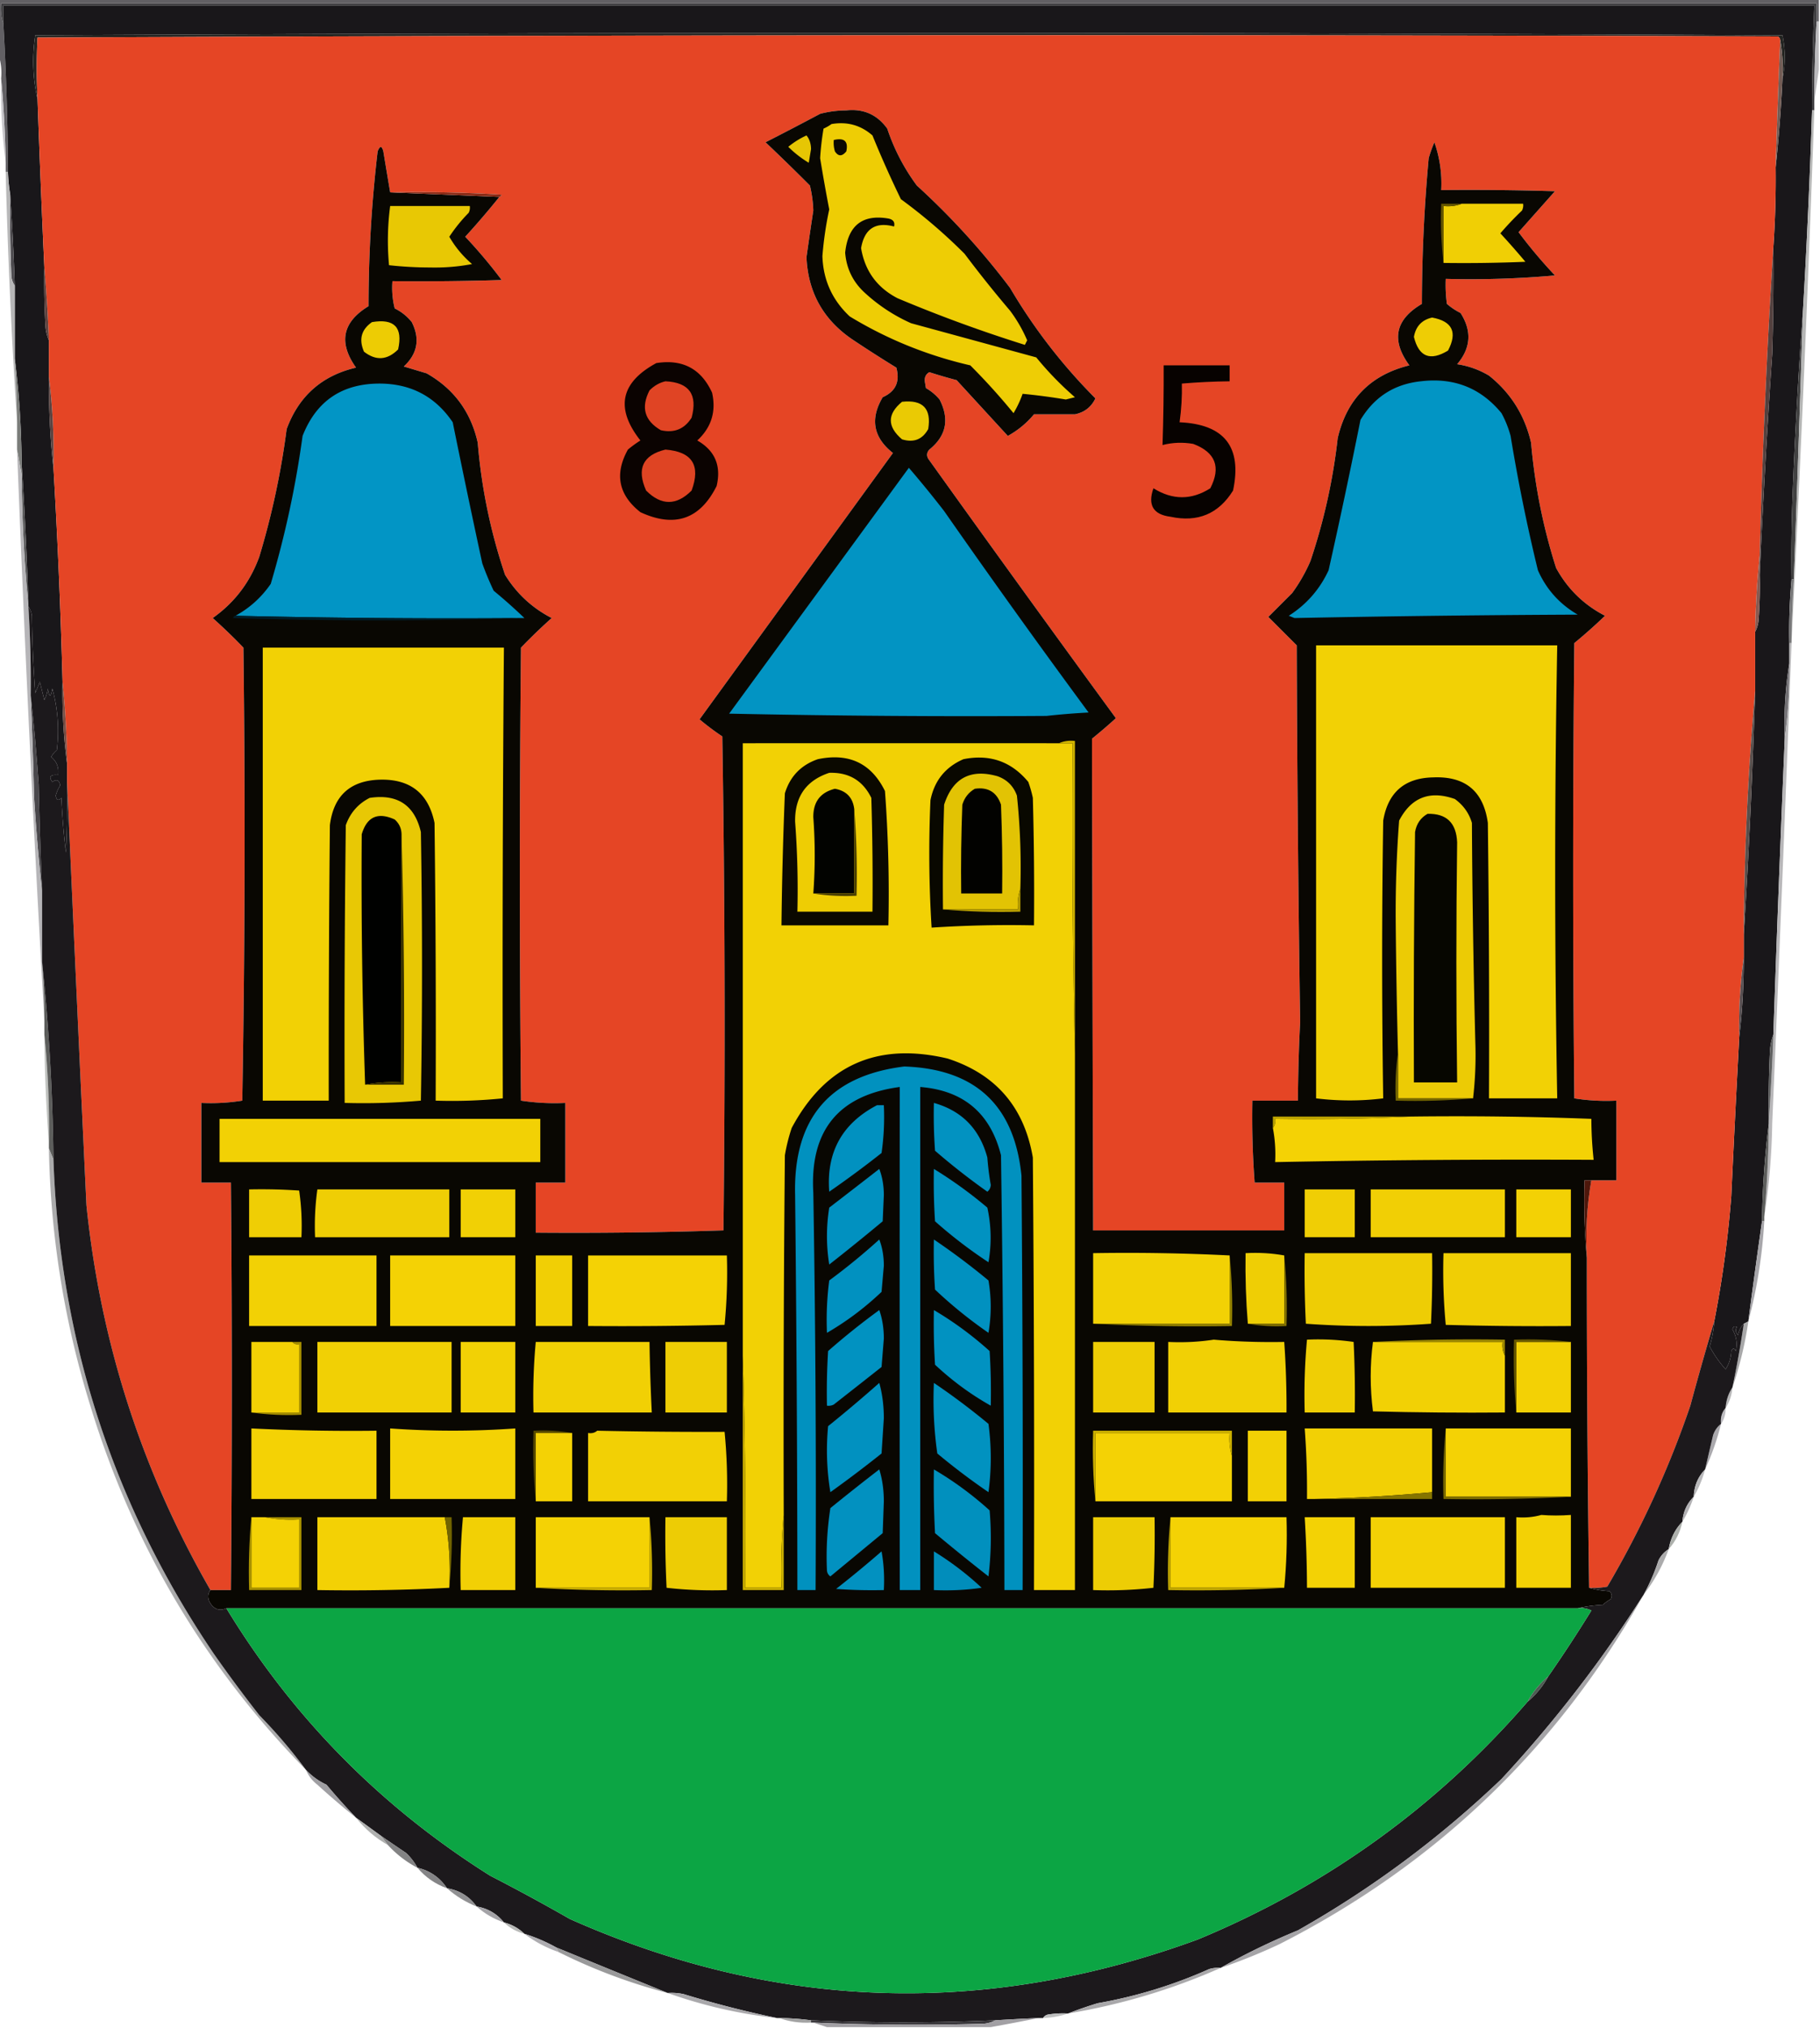 <svg xmlns="http://www.w3.org/2000/svg" width="800" height="891" style="shape-rendering:geometricPrecision;text-rendering:geometricPrecision;image-rendering:optimizeQuality;fill-rule:evenodd;clip-rule:evenodd"><path style="opacity:1" fill="#626064" d="M-.5-.5h800v10h-1v-8H.5c-.31 3.213.023 6.213 1 9a1278.595 1278.595 0 0 1 2 65h-1v-4a501.148 501.148 0 0 0-2-37c.313-3.542-.02-6.875-1-10v-25z"/><path style="opacity:1" fill="#3e3d40" d="M798.5 9.5a641.277 641.277 0 0 0-1 35v4h-1c.023-15.342.356-30.675 1-46H1.5v8C.523 7.713.19 4.713.5 1.5h798v8z"/><path style="opacity:1" fill="#19171a" d="M796.5 48.5a3250 3250 0 0 1-4 88 2379.55 2379.55 0 0 0-4.5 80 721.824 721.824 0 0 0-.5 38 251.234 251.234 0 0 0-1 28v9c-1.744 10.781-2.41 21.781-2 33a15888.343 15888.343 0 0 0-5 130c-.814 2.131-1.314 4.464-1.5 7a481.165 481.165 0 0 0-.5 31v1a391.111 391.111 0 0 0-3 43 3481.707 3481.707 0 0 0-6 44l-2 1c-1.293 1.342-2.126 3.009-2.5 5-1.113-1.26-1.28-2.427-.5-3.5-.983-.591-1.65-.257-2 1 1.747 2.98 2.247 6.147 1.5 9.5-.667-1.333-1.333-1.333-2 0-.096 2.951-.929 5.618-2.5 8a50.886 50.886 0 0 1-7-10 48.869 48.869 0 0 0 2-11 478.054 478.054 0 0 0 7.5-55c1.083-23.34 2.25-46.674 3.5-70 1.36-11.474 2.027-23.141 2-35v-10a3467.285 3467.285 0 0 0 5-107v-26c.802-1.452 1.302-3.118 1.5-5 .5-6.658.666-13.325.5-20a4155.077 4155.077 0 0 1 5.5-97c.5-15.663.667-31.33.5-47a436.01 436.01 0 0 0 1-35 633.52 633.52 0 0 0 3-39c1.311-6.204 1.311-12.538 0-19-256-1.333-512-1.333-768 0-1.456 9.515-1.123 18.848 1 28a6629.467 6629.467 0 0 0 3 74c-.166 8.673 0 17.34.5 26 .19 2.208.69 4.208 1.5 6v16c-.113 13.526.553 26.86 2 40a2898.866 2898.866 0 0 1 4 94c-.235 12.203.432 24.203 2 36v8c.166 10.339 0 20.672-.5 31a290.578 290.578 0 0 1-2-24c-1.343 1.402-2.176 1.069-2.5-1a16.246 16.246 0 0 1 2-4.5c-.507-2.341-1.674-2.841-3.5-1.5-1.713-2.321-.88-3.321 2.5-3 .486-3.255-.514-5.922-3-8a10.76 10.76 0 0 1 2.5-3c1.092-9.174.426-18.174-2-27-.667 4-1.333 4-2 0a14.729 14.729 0 0 1-1.5 5l-2-8-2 5a580.15 580.15 0 0 1-1.5-34c-.21-1.558-.71-2.891-1.5-4a1895.997 1895.997 0 0 0-3-63c-.123-15.697-1.123-31.03-3-46v-32a1343.809 1343.809 0 0 0-2-40 76.935 76.935 0 0 1-1-10c-.116-21.69-.782-43.358-2-65v-8h796a1136.056 1136.056 0 0 0-1 46z"/><path style="opacity:1" fill="#232421" d="M783.5 34.5c.322-5.858-.011-11.525-1-17-.111-.617-.444-1.117-1-1.5a97537.874 97537.874 0 0 0-765 .5 261.406 261.406 0 0 0 0 27c-2.123-9.152-2.456-18.485-1-28 256-1.333 512-1.333 768 0 1.311 6.462 1.311 12.796 0 19z"/><path style="opacity:1" fill="#e54525" d="M782.5 17.5c-.75 18.663-1.416 37.33-2 56a436.01 436.01 0 0 1-1 35 3641.93 3641.93 0 0 0-6 135 412.551 412.551 0 0 0-2 34v26a1277.635 1277.635 0 0 0-5 107v10c-1.599 11.461-2.265 23.128-2 35a9776.192 9776.192 0 0 0-3.5 70 478.054 478.054 0 0 1-7.5 55 1437.043 1437.043 0 0 0-10.5 37 430.987 430.987 0 0 1-36.5 79.5 32.462 32.462 0 0 1-8 .5c-.68-48.33-1.014-96.664-1-145-.611-11.587.056-22.92 2-34h11v-35a88.665 88.665 0 0 1-18.5-1 9995.253 9995.253 0 0 1 0-200 233.513 233.513 0 0 0 13.5-12c-9.307-4.807-16.474-11.807-21.5-21-5.696-17.839-9.363-36.172-11-55-2.767-12.049-8.934-21.882-18.5-29.5a38.097 38.097 0 0 0-14-5c6.04-7.109 6.54-14.609 1.5-22.5a28.834 28.834 0 0 1-6-4 60.931 60.931 0 0 1-.5-11 416.75 416.75 0 0 0 48-1.5 216.061 216.061 0 0 1-16-19l16-18c-16.663-.5-33.33-.667-50-.5.375-7.219-.625-14.219-3-21a56.285 56.285 0 0 0-2.5 7 713.496 713.496 0 0 0-3 64c-11.763 6.928-13.596 15.928-5.5 27-17.029 4.196-27.529 14.862-31.5 32a258.793 258.793 0 0 1-12 54 72.4 72.4 0 0 1-8 14L557.5 271l12.5 12.5c.169 55.237.669 110.404 1.5 165.5-.556 10.429-.889 21.929-1 34.5h-20a386.907 386.907 0 0 0 1 36h13v21h-84c-.205-72.181-.371-144.181-.5-216a242.114 242.114 0 0 0 10.5-9 13795.323 13795.323 0 0 1-82.5-114c-.781-1.444-.614-2.777.5-4 7.442-5.991 8.942-13.324 4.5-22a21.53 21.53 0 0 0-6-5l-.5-3c-.158-1.819.509-3.152 2-4a247.302 247.302 0 0 0 12 3.5l22.5 24.5c4.466-2.472 8.299-5.638 11.5-9.5h18c4.183-.853 7.183-3.187 9-7a243.99 243.99 0 0 1-37.5-48.5 327.422 327.422 0 0 0-41-45 89.32 89.32 0 0 1-13-25c-4.434-6.146-10.434-8.813-18-8a45.977 45.977 0 0 0-11.5 1.5 1483.99 1483.99 0 0 1-24 12.5 979.171 979.171 0 0 1 19.5 19 53.13 53.13 0 0 1 1.5 11 1714.76 1714.76 0 0 0-3 20.5c.668 15.337 7.335 27.337 20 36a593.455 593.455 0 0 0 19.5 12.5c1.688 6.141-.312 10.474-6 13-5.64 9.53-4.14 17.697 4.5 24.5l-85 117a109.279 109.279 0 0 0 10 7.5 7848.559 7848.559 0 0 1 .5 217 1996.619 1996.619 0 0 1-82.5 1v-22h13v-35a98.26 98.26 0 0 1-19.5-1 9895.552 9895.552 0 0 1 0-199 246.459 246.459 0 0 1 13.5-13c-8.591-4.424-15.425-10.758-20.5-19a243.072 243.072 0 0 1-12-58c-3.015-13.551-10.515-23.718-22.5-30.5l-10-3c6.033-5.63 7.199-12.13 3.5-19.5a21.754 21.754 0 0 0-7.5-6 36.875 36.875 0 0 1-1-12c16.003.167 32.003 0 48-.5a219.028 219.028 0 0 0-16-19 365.134 365.134 0 0 0 15-17.5c.543-.06.876-.393 1-1-16.32-1-32.653-1.333-49-1a3617.885 3617.885 0 0 1-3-18c-.669-2.528-1.502-2.528-2.5 0a581.068 581.068 0 0 0-4 68c-11.486 6.974-13.32 15.974-5.5 27-14.992 3.489-25.159 12.489-30.5 27a348.83 348.83 0 0 1-12 56c-4.052 11.205-10.885 20.205-20.5 27a246.387 246.387 0 0 1 13.5 13c.833 66.336.667 132.669-.5 199a86.773 86.773 0 0 1-18 1v35h13c.543 59.458.543 119.125 0 179h-9c-30.09-52.254-48.257-108.587-54.5-169a54830.883 54830.883 0 0 1-8.5-186v-8a405.629 405.629 0 0 0-2-36 2898.866 2898.866 0 0 0-4-94c.302-13.536-.365-26.869-2-40v-16a750.2 750.2 0 0 0-2-32 6629.467 6629.467 0 0 1-3-74 261.406 261.406 0 0 1 0-27 97537.874 97537.874 0 0 1 765-.5c.556.383.889.883 1 1.5z"/><path style="opacity:1" fill="#bbbabd" d="M798.5 9.5h1v21l-2 14a641.277 641.277 0 0 1 1-35z"/><path style="opacity:1" fill="#735c55" d="M782.5 17.5c.989 5.475 1.322 11.142 1 17a633.52 633.52 0 0 1-3 39c.584-18.67 1.25-37.337 2-56z"/><path style="opacity:1" fill="#090702" d="M699.5 518.5h-3c-.328 11.512.005 22.846 1 34-.014 48.336.32 96.67 1 145 2.805.819 5.805 1.319 9 1.5 1.017 1.049 1.184 2.216.5 3.5a20.499 20.499 0 0 0-3.5 2.5c-3.856.177-7.523.677-11 1.5h-594c-3.236 1.339-5.736.339-7.5-3-.78-1.887-.613-3.554.5-5h9c.543-59.875.543-119.542 0-179h-13v-35a86.773 86.773 0 0 0 18-1 6600.563 6600.563 0 0 0 .5-199 246.387 246.387 0 0 0-13.5-13c9.615-6.795 16.448-15.795 20.5-27a348.83 348.83 0 0 0 12-56c5.341-14.511 15.508-23.511 30.5-27-7.82-11.026-5.986-20.026 5.5-27a581.068 581.068 0 0 1 4-68c.998-2.528 1.831-2.528 2.5 0a3617.885 3617.885 0 0 0 3 18l48 2a365.134 365.134 0 0 1-15 17.5 219.028 219.028 0 0 1 16 19c-15.997.5-31.997.667-48 .5a36.875 36.875 0 0 0 1 12 21.754 21.754 0 0 1 7.5 6c3.699 7.37 2.533 13.87-3.5 19.5l10 3c11.985 6.782 19.485 16.949 22.5 30.5a243.072 243.072 0 0 0 12 58c5.075 8.242 11.909 14.576 20.5 19a246.459 246.459 0 0 0-13.5 13 9895.552 9895.552 0 0 0 0 199 98.26 98.26 0 0 0 19.5 1v35h-13v22c27.733.232 55.233-.101 82.5-1 .833-72.336.667-144.669-.5-217a109.279 109.279 0 0 1-10-7.5l85-117c-8.64-6.803-10.14-14.97-4.5-24.5 5.688-2.526 7.688-6.859 6-13a593.455 593.455 0 0 1-19.5-12.5c-12.665-8.663-19.332-20.663-20-36 .96-6.848 1.96-13.682 3-20.5a53.13 53.13 0 0 0-1.5-11 979.171 979.171 0 0 0-19.5-19 1483.99 1483.99 0 0 0 24-12.5 45.977 45.977 0 0 1 11.5-1.5c7.566-.813 13.566 1.854 18 8a89.32 89.32 0 0 0 13 25 327.422 327.422 0 0 1 41 45 243.99 243.99 0 0 0 37.5 48.5c-1.817 3.813-4.817 6.147-9 7h-18c-3.201 3.862-7.034 7.028-11.5 9.5L420.5 167a247.302 247.302 0 0 1-12-3.5c-1.491.848-2.158 2.181-2 4l.5 3a21.53 21.53 0 0 1 6 5c4.442 8.676 2.942 16.009-4.5 22-1.114 1.223-1.281 2.556-.5 4 27.306 38.14 54.806 76.14 82.5 114a242.114 242.114 0 0 1-10.5 9c.129 71.819.295 143.819.5 216h84v-21h-13a386.907 386.907 0 0 1-1-36h20c.111-12.571.444-24.071 1-34.5a13766.91 13766.91 0 0 1-1.5-165.5L557.5 271l10.5-10.5a72.4 72.4 0 0 0 8-14 258.793 258.793 0 0 0 12-54c3.971-17.138 14.471-27.804 31.5-32-8.096-11.072-6.263-20.072 5.5-27a713.496 713.496 0 0 1 3-64 56.285 56.285 0 0 1 2.5-7c2.375 6.781 3.375 13.781 3 21 16.67-.167 33.337 0 50 .5l-16 18a216.061 216.061 0 0 0 16 19 416.75 416.75 0 0 1-48 1.5 60.931 60.931 0 0 0 .5 11 28.834 28.834 0 0 0 6 4c5.04 7.891 4.54 15.391-1.5 22.5 5 .749 9.667 2.416 14 5 9.566 7.618 15.733 17.451 18.5 29.5 1.637 18.828 5.304 37.161 11 55 5.026 9.193 12.193 16.193 21.5 21a233.513 233.513 0 0 1-13.5 12 9995.253 9995.253 0 0 0 0 200 88.665 88.665 0 0 0 18.5 1v35h-11z"/><path style="opacity:1" fill="#c7c6ca" d="M.5 34.5a501.148 501.148 0 0 1 2 37C.913 59.37.246 47.036.5 34.5z"/><path style="opacity:1" fill="#eecd05" d="M365.5 54.5c6.87-1.176 12.87.49 18 5a467.168 467.168 0 0 0 12.5 28 238.47 238.47 0 0 1 28 24 528.942 528.942 0 0 0 20 25 63.218 63.218 0 0 1 7.5 13l-1 2a624.385 624.385 0 0 1-56-20.5c-9.001-4.671-14.335-12.004-16-22 1.472-8.492 6.305-11.658 14.5-9.5.448-1.909-.385-3.076-2.5-3.5-11.417-1.951-17.751 3.049-19 15 .564 6.96 3.397 12.794 8.5 17.5a74.878 74.878 0 0 0 20.5 13.5c18.324 4.996 36.657 9.996 55 15a140.762 140.762 0 0 0 17 17.5l-4 1a274.284 274.284 0 0 0-19-2.5 45.979 45.979 0 0 1-4 8.5 281.818 281.818 0 0 0-19-21c-18.915-4.354-36.582-11.521-53-21.5-7.669-7.172-11.669-16.005-12-26.5a156.41 156.41 0 0 1 3-20.5 801.986 801.986 0 0 1-4-22.5c.266-4.36.766-8.693 1.5-13a19.62 19.62 0 0 0 3.5-2z"/><path style="opacity:1" fill="#e6c604" d="M354.5 59.5c1.294 1.548 1.961 3.548 2 6l-1 6a46.512 46.512 0 0 1-9-7 35.543 35.543 0 0 1 8-5z"/><path style="opacity:1" fill="#0b0901" d="M366.5 61.5c4.623-1.092 6.456.575 5.5 5-1.851 2.281-3.518 2.281-5 0a12.93 12.93 0 0 1-.5-5z"/><path style="opacity:1" fill="#8a2b16" d="M171.5 84.5c16.347-.333 32.68 0 49 1-.124.607-.457.94-1 1l-48-2z"/><path style="opacity:1" fill="#f0cf05" d="M642.5 89.5h27a4.934 4.934 0 0 1-.5 3 135.17 135.17 0 0 0-9.5 10 353.51 353.51 0 0 1 11 12.5c-11.995.5-23.995.667-36 .5v-25c2.885.306 5.552-.027 8-1z"/><path style="opacity:1" fill="#675800" d="M642.5 89.5c-2.448.973-5.115 1.306-8 1v25c-.993-8.484-1.326-17.15-1-26h9z"/><path style="opacity:1" fill="#e8c804" d="M171.5 90.5h35a4.934 4.934 0 0 1-.5 3 68.526 68.526 0 0 0-8.5 10.5c2.614 4.536 5.947 8.536 10 12-6.002 1.149-12.168 1.649-18.5 1.5a165.6 165.6 0 0 1-18-1 116.518 116.518 0 0 1 .5-26z"/><path style="opacity:1" fill="#4d4b4f" d="M4.5 85.5c.858 13.17 1.524 26.503 2 40-.79-1.109-1.29-2.442-1.5-4a648.432 648.432 0 0 1-.5-36z"/><path style="opacity:1" fill="#b6b6b7" d="M2.5 75.5h1c.116 3.36.45 6.693 1 10-.167 12.005 0 24.005.5 36 .21 1.558.71 2.891 1.5 4v32c.568 9.323.901 18.656 1 28a2718.956 2718.956 0 0 1-5-110z"/><path style="opacity:1" fill="#eecd05" d="M629.5 139.5c8.895 1.624 11.228 6.457 7 14.5-7.849 4.776-12.849 2.776-15-6 .823-4.654 3.49-7.488 8-8.5z"/><path style="opacity:1" fill="#5e423e" d="M19.5 117.5a750.2 750.2 0 0 1 2 32c-.81-1.792-1.31-3.792-1.5-6-.5-8.66-.666-17.327-.5-26z"/><path style="opacity:1" fill="#edcc04" d="M163.5 141.5c9.83-1.671 13.663 2.329 11.5 12-4.757 4.741-9.757 5.074-15 1-2.365-5.39-1.199-9.724 3.5-13z"/><path style="opacity:1" fill="#54413f" d="M779.5 108.5c.167 15.67 0 31.337-.5 47a4155.077 4155.077 0 0 0-5.5 97v-9a3641.93 3641.93 0 0 1 6-135z"/><path style="opacity:1" fill="#424242" d="M792.5 136.5c-1.226 39.352-2.56 78.685-4 118h-1c-.167-12.671 0-25.338.5-38a2379.55 2379.55 0 0 1 4.5-80z"/><path style="opacity:1" fill="#0b0301" d="M288.5 159.5c11.54-1.815 19.707 2.518 24.5 13 1.865 8.264-.301 15.264-6.5 21 7.766 4.442 10.6 11.108 8.5 20-7.299 14.626-18.466 18.459-33.5 11.5-9.631-7.585-11.464-16.751-5.5-27.5a51.064 51.064 0 0 1 5.5-4c-11.123-14.11-8.789-25.444 7-34z"/><path style="opacity:1" fill="#070200" d="M511.5 160.5h29v7c-7.015.078-14.015.411-21 1 .125 5.703-.208 11.37-1 17 19.72.872 27.553 10.872 23.5 30-6.366 10.24-15.533 14.074-27.5 11.5-7.584-.95-10.084-5.117-7.5-12.5 8.427 5.237 16.76 5.237 25 0 4.788-9.303 2.288-15.803-7.5-19.5-4.587-.799-9.087-.632-13.5.5.387-11.63.554-23.297.5-35z"/><path style="opacity:1" fill="#e04424" d="M292.5 167.5c10.416.478 14.249 5.811 11.5 16-3.157 4.992-7.657 6.825-13.5 5.5-7.199-4.17-8.865-10.004-5-17.5 2.025-2.064 4.358-3.398 7-4z"/><path style="opacity:1" fill="#0295c4" d="M624.5 167.5c14.559-1.756 26.393 2.91 35.5 14a45.892 45.892 0 0 1 4 10 787.248 787.248 0 0 0 12 59c3.699 8.368 9.532 14.868 17.5 19.5-41.518.18-83.018.68-124.5 1.5l-2.5-1c7.793-4.959 13.627-11.626 17.5-20a2906.583 2906.583 0 0 0 14-66c6.039-10.098 14.872-15.765 26.5-17z"/><path style="opacity:1" fill="#0295c5" d="M230.5 271.5a4031.82 4031.82 0 0 1-127-1c6.243-3.407 11.41-8.073 15.5-14a433.492 433.492 0 0 0 14-65c6.032-15.359 17.365-23.026 34-23 13.718.078 24.385 5.745 32 17a5127.345 5127.345 0 0 0 13 62 133.182 133.182 0 0 0 5 12 236.714 236.714 0 0 1 13.5 12z"/><path style="opacity:1" fill="#eaca04" d="M396.5 176.5c9.158-1.009 12.992 2.991 11.5 12-2.541 4.569-6.375 6.069-11.5 4.5-6.573-5.586-6.573-11.086 0-16.5z"/><path style="opacity:1" fill="#5b423f" d="M21.5 165.5c1.635 13.131 2.302 26.464 2 40-1.447-13.14-2.113-26.474-2-40z"/><path style="opacity:1" fill="#b6b7b6" d="M796.5 48.5h1a14978.712 14978.712 0 0 1-10 233c.126-9.009.459-18.009 1-27 1.44-39.315 2.774-78.648 4-118a3250 3250 0 0 0 4-88z"/><path style="opacity:1" fill="#df4423" d="M292.5 197.5c11.768.934 15.601 6.934 11.5 18-6.667 6.667-13.333 6.667-20 0-4.256-9.606-1.422-15.606 8.5-18z"/><path style="opacity:1" fill="#7a7c79" d="M6.5 157.5c1.877 14.97 2.877 30.303 3 46v5l-2-11v-12a557.133 557.133 0 0 0-1-28z"/><path style="opacity:1" fill="#0294c3" d="M399.5 205.5a475.206 475.206 0 0 1 15.5 19 4141.453 4141.453 0 0 0 63.5 88.5c-6.183.323-12.35.823-18.5 1.5-46.414.304-92.914-.029-139.5-1 26.346-36.009 52.679-72.009 79-108z"/><path style="opacity:1" fill="#59595a" d="M9.5 203.5a1895.997 1895.997 0 0 1 3 63 674.586 674.586 0 0 1-3-58v-5z"/><path style="opacity:1" fill="#787879" d="M787.5 254.5h1a585.884 585.884 0 0 0-1 27v1h-1a251.234 251.234 0 0 1 1-28z"/><path style="opacity:1" fill="#885a51" d="M773.5 243.5v9c.166 6.675 0 13.342-.5 20-.198 1.882-.698 3.548-1.5 5a412.551 412.551 0 0 1 2-34z"/><path style="opacity:1" fill="#001e2a" d="M103.5 270.5a4031.82 4031.82 0 0 0 127 1 2052.082 2052.082 0 0 1-128 0c.124-.607.457-.94 1-1z"/><path style="opacity:1" fill="#f2d105" d="M578.5 283.5h106a5459.638 5459.638 0 0 0 0 199h-30c.167-40.335 0-80.668-.5-121-1.923-13.921-9.923-20.587-24-20-12.554.217-19.887 6.55-22 19-.62 40.687-.62 81.354 0 122-9.779 1.213-19.613 1.213-29.5 0v-199zM115.5 284.5h106c-.53 66.264-.697 132.264-.5 198a221.957 221.957 0 0 1-29.5 1c.167-40.668 0-81.335-.5-122-2.659-12.986-10.659-19.319-24-19-13.043.376-20.377 7.043-22 20-.379 40.014-.545 80.347-.5 121h-29v-199z"/><path style="opacity:1" fill="#737175" d="M786.5 291.5c.166 11.202-.501 22.202-2 33-.41-11.219.256-22.219 2-33z"/><path style="opacity:1" fill="#f2d105" d="M465.5 326.5h6c-.332 45.503.001 90.836 1 136v236h-18c.167-63.334 0-126.668-.5-190-3.801-22.157-16.301-36.657-37.5-43.5-30.891-7.295-53.725 2.872-68.5 30.5a79.054 79.054 0 0 0-3 12c-.5 52.666-.667 105.332-.5 158-.994 10.487-1.328 21.154-1 32h-16c.332-34.171-.002-68.171-1-102v-269c46.414-.031 92.748-.031 139 0z"/><path style="opacity:1" fill="#d0b300" d="M465.5 326.5c2.107-.968 4.441-1.302 7-1v137a4624.057 4624.057 0 0 1-1-136h-6z"/><path style="opacity:1" fill="#764d43" d="M27.5 299.5a405.629 405.629 0 0 1 2 36c-1.568-11.797-2.235-23.797-2-36z"/><path style="opacity:1" fill="#0b0900" d="M359.5 333.5c13.667-2.857 23.5 1.809 29.5 14a618.687 618.687 0 0 1 1.5 59h-47c.211-19.339.711-38.673 1.5-58 2.289-7.456 7.123-12.456 14.5-15z"/><path style="opacity:1" fill="#090800" d="M423.5 333.5c11.574-2.31 21.074 1.023 28.5 10a54.628 54.628 0 0 1 2 7c.5 18.664.667 37.33.5 56a518.61 518.61 0 0 0-45 1 523.323 523.323 0 0 1-.5-56c1.709-8.54 6.543-14.54 14.5-18z"/><path style="opacity:1" fill="#eecd04" d="M364.5 339.5c8.589-.293 14.755 3.374 18.5 11 .5 16.663.667 33.33.5 50h-33a395.817 395.817 0 0 0-1-39.5c-.18-10.959 4.82-18.125 15-21.5z"/><path style="opacity:1" fill="#e2c304" d="M448.5 390.5c-.977 2.787-1.31 5.787-1 9h-33c-.167-15.337 0-30.67.5-46 3.782-11.709 11.615-15.876 23.5-12.5 4.167 1.5 7 4.333 8.5 8.5a302.475 302.475 0 0 1 1.5 41z"/><path style="opacity:1" fill="#584e4b" d="M771.5 303.5a3467.285 3467.285 0 0 1-5 107 1277.635 1277.635 0 0 1 5-107z"/><path style="opacity:1" fill="#020200" d="M428.5 346.5c5.808-.848 9.642 1.485 11.5 7 .5 12.996.667 25.996.5 39h-18c-.167-13.004 0-26.004.5-39 .938-3.098 2.772-5.431 5.5-7z"/><path style="opacity:1" fill="#020300" d="M375.5 355.5v37h-18a227.301 227.301 0 0 0 0-33.5c-.061-6.742 3.106-10.909 9.5-12.5 5.075.907 7.908 3.907 8.5 9z"/><path style="opacity:1" fill="#eccb05" d="M647.5 482.5h-33v-20a3269.968 3269.968 0 0 1-1-57.5 536.696 536.696 0 0 1 1.5-44.5c5.323-10.223 13.49-13.389 24.5-9.5 3.734 2.716 6.234 6.216 7.5 10.5.171 32.238.671 64.405 1.5 96.5a162.94 162.94 0 0 1-1 24.5z"/><path style="opacity:1" fill="#e8c805" d="M162.5 350.5c12.228-1.818 19.728 3.182 22.5 15a3479.51 3479.51 0 0 1 0 118 285.561 285.561 0 0 1-33.5 1c-.167-40.668 0-81.335.5-122 1.936-5.432 5.436-9.432 10.5-12z"/><path style="opacity:1" fill="#4a3f02" d="M375.5 355.5a361.608 361.608 0 0 1 1 38c-6.522.323-12.855-.01-19-1h18v-37z"/><path style="opacity:1" fill="#b8b7b9" d="M786.5 282.5h1a46575.954 46575.954 0 0 1-8.5 211c-.224 13.904-1.391 27.57-3.5 41a527.778 527.778 0 0 0 2-41v-1a1136.452 1136.452 0 0 0 2-38c1.489-43.338 3.156-86.671 5-130 1.499-10.798 2.166-21.798 2-33v-9z"/><path style="opacity:1" fill="#060600" d="M627.5 357.5c8.3-.204 12.633 3.962 13 12.5-.463 35.26-.463 70.426 0 105.5h-19c-.167-36.668 0-73.335.5-110 .625-3.609 2.458-6.276 5.5-8z"/><path style="opacity:1" fill="#000100" d="M176.5 366.5v109c-5.526-.321-10.86.012-16 1a2649.272 2649.272 0 0 1-1.5-110c2.27-7.717 7.103-9.883 14.5-6.5 1.951 1.734 2.951 3.901 3 6.5z"/><path style="opacity:1" fill="#4a484c" d="M13.5 305.5a1026.588 1026.588 0 0 1 3.5 39c.347 15.676.847 31.343 1.5 47a876.956 876.956 0 0 1-3.5-41 2873.098 2873.098 0 0 0-1.5-45z"/><path style="opacity:1" fill="#352f00" d="M176.5 366.5a3026.14 3026.14 0 0 1 1 110h-17c5.14-.988 10.474-1.321 16-1v-109z"/><path style="opacity:1" fill="#b6b5b8" d="m7.5 197.5 2 11a674.586 674.586 0 0 0 3 58 544.107 544.107 0 0 1 1 39 2873.098 2873.098 0 0 1 1.5 45 876.956 876.956 0 0 0 3.5 41v31a360.44 360.44 0 0 1 1 26c-4.78-83.472-8.78-167.138-12-251z"/><path style="opacity:1" fill="#baa000" d="M448.5 390.5v10c-11.512.328-22.846-.005-34-1h33c-.31-3.213.023-6.213 1-9z"/><path style="opacity:1" fill="#594f51" d="M766.5 420.5c.027 11.859-.64 23.526-2 35-.265-11.872.401-23.539 2-35z"/><path style="opacity:1" fill="#0191bf" d="M397.5 468.5c31.237 1.074 48.403 17.074 51.5 48 .5 60.666.667 121.332.5 182h-8c-.094-63.669-.594-127.336-1.5-191-4.647-18.479-16.481-28.479-35.5-30v221h-9c-.071-74.092-.071-147.758 0-221-26.92 3.609-39.587 19.109-38 46.5a7973.45 7973.45 0 0 1 1 174.5h-8c-.051-58.536-.384-116.369-1-173.5-.854-33.618 15.146-52.451 48-56.5z"/><path style="opacity:1" fill="#c0c2bf" d="M19.5 454.5c1.595 15.805 2.262 31.805 2 48a681.371 681.371 0 0 1-2-48z"/><path style="opacity:1" fill="#5f6060" d="M779.5 454.5a1136.452 1136.452 0 0 1-2 38c-.166-10.339 0-20.672.5-31 .186-2.536.686-4.869 1.5-7z"/><path style="opacity:1" fill="#736500" d="M614.5 462.5v20h33c-11.154.995-22.488 1.328-34 1-.325-7.187.009-14.187 1-21z"/><path style="opacity:1" fill="#0292c1" d="M410.5 484.5c12.274 3.443 20.108 11.443 23.5 24 .303 4.029.803 8.029 1.5 12-.056 1.237-.556 2.237-1.5 3a297.973 297.973 0 0 1-23-18c-.5-6.992-.666-13.992-.5-21z"/><path style="opacity:1" fill="#0191c0" d="M385.5 485.5h3c.33 7.032-.003 14.032-1 21a451.517 451.517 0 0 1-23 17c-1.34-17.322 5.66-29.989 21-38z"/><path style="opacity:1" fill="#5d5e5c" d="M18.5 422.5a927.958 927.958 0 0 1 5 87l-2-5v-2c.262-16.195-.405-32.195-2-48v-6a360.44 360.44 0 0 0-1-26z"/><path style="opacity:1" fill="#bda400" d="M620.5 490.5a900.97 900.97 0 0 1-60 1c.268 1.599-.066 2.932-1 4v-5h61z"/><path style="opacity:1" fill="#f4d205" d="M620.5 490.5c26.342-.333 52.675 0 79 1 .008 5.834.342 11.834 1 18-46.674-.247-93.341.086-140 1a61.281 61.281 0 0 0-1-15c.934-1.068 1.268-2.401 1-4a900.97 900.97 0 0 0 60-1z"/><path style="opacity:1" fill="#f2d105" d="M96.5 491.5h141v19h-141v-19z"/><path style="opacity:1" fill="#0191c0" d="M386.5 513.5c1.323 3.438 1.99 7.271 2 11.5l-.5 11.5a1009.103 1009.103 0 0 1-23.5 19 78.644 78.644 0 0 1 0-25 4943.96 4943.96 0 0 0 22-17z"/><path style="opacity:1" fill="#0192c1" d="M410.5 513.5a190.767 190.767 0 0 1 23.5 17c1.735 7.942 1.901 15.942.5 24a204.2 204.2 0 0 1-23.5-18c-.5-7.659-.666-15.326-.5-23z"/><path style="opacity:1" fill="#4e170b" d="M699.5 518.5c-1.944 11.08-2.611 22.413-2 34-.995-11.154-1.328-22.488-1-34h3z"/><path style="opacity:1" fill="#f0ce05" d="M573.5 522.5h22v21h-22v-21z"/><path style="opacity:1" fill="#f1cf05" d="M602.5 522.5h59v21h-59v-21z"/><path style="opacity:1" fill="#f3d105" d="M666.5 522.5h24v21h-24v-21z"/><path style="opacity:1" fill="#efce05" d="M109.5 522.5c7.341-.166 14.674 0 22 .5a108.41 108.41 0 0 1 1 20.5h-23v-21zM139.5 522.5h58v21h-59a116.8 116.8 0 0 1 1-21z"/><path style="opacity:1" fill="#f1d005" d="M202.5 522.5h24v21h-24v-21z"/><path style="opacity:1" fill="#5d5e5c" d="M777.5 493.5a527.778 527.778 0 0 1-2 41v2h-1a391.111 391.111 0 0 1 3-43z"/><path style="opacity:1" fill="#0191c0" d="M386.5 544.5c1.323 3.438 1.99 7.271 2 11.5l-1 11.5c-7.366 6.998-15.366 12.998-24 18a133.155 133.155 0 0 1 1-23 284.804 284.804 0 0 0 22-18zM410.5 544.5a303.826 303.826 0 0 1 24 18c1.301 7.639 1.301 15.305 0 23a197.934 197.934 0 0 1-23.5-19 242.43 242.43 0 0 1-.5-22z"/><path style="opacity:1" fill="#f0ce05" d="M634.5 550.5h56v32c-18.336.167-36.67 0-55-.5a252.681 252.681 0 0 1-1-31.5z"/><path style="opacity:1" fill="#ababac" d="m21.5 504.5 2 5c2.74 79.365 26.24 151.698 70.5 217a623.144 623.144 0 0 0 20 27 229.917 229.917 0 0 1 20.5 24c-44.256-45.14-75.756-98.14-94.5-159-11.598-37.073-17.764-75.073-18.5-114z"/><path style="opacity:1" fill="#f2d105" d="M109.5 551.5h56v31h-56v-31z"/><path style="opacity:1" fill="#f4d205" d="M171.5 551.5h55v31h-55v-31z"/><path style="opacity:1" fill="#f1cf05" d="M235.5 551.5h16v31h-16v-31z"/><path style="opacity:1" fill="#f4d205" d="M258.5 551.5h61a237.256 237.256 0 0 1-1 30.5c-19.997.5-39.997.667-60 .5v-31z"/><path style="opacity:1" fill="#f2d105" d="M540.5 551.5v30h-60v-31a900.97 900.97 0 0 1 60 1z"/><path style="opacity:1" fill="#efce05" d="M564.5 551.5v30h-16c-.829-10.092-1.162-20.425-1-31 5.858-.322 11.525.011 17 1z"/><path style="opacity:1" fill="#eecd05" d="M573.5 550.5h56c.166 10.339 0 20.672-.5 31-9.092.66-18.258.994-27.5 1a383.138 383.138 0 0 1-27.5-1 481.165 481.165 0 0 1-.5-31z"/><path style="opacity:1" fill="#0192c1" d="M386.5 575.5c1.325 3.776 1.991 7.943 2 12.5l-1 12.5a7696.369 7696.369 0 0 1-21 16.5 4.934 4.934 0 0 1-3 .5c-.166-8.007 0-16.007.5-24a314.694 314.694 0 0 1 22.5-18zM410.5 575.5c8.683 5.112 16.849 11.112 24.5 18 .5 7.993.666 15.993.5 24-8.803-4.946-16.97-10.946-24.5-18-.5-7.993-.666-15.993-.5-24z"/><path style="opacity:1" fill="#a7a6aa" d="M774.5 536.5h1c-.861 15.041-3.194 29.707-7 44a3481.707 3481.707 0 0 1 6-44z"/><path style="opacity:1" fill="#988500" d="M540.5 551.5c.994 10.153 1.328 20.486 1 31a931.31 931.31 0 0 1-61-1h60v-30z"/><path style="opacity:1" fill="#837100" d="M564.5 551.5c.994 10.153 1.328 20.486 1 31-5.858.322-11.525-.011-17-1h16v-30z"/><path style="opacity:1" fill="#a8a8a9" d="M768.5 580.5c-1.461 9.998-3.795 19.664-7 29a466.09 466.09 0 0 0 5-28l2-1z"/><path style="opacity:1" fill="#b7b7b8" d="M761.5 609.5c-.247 3.354-1.247 6.354-3 9 .247-3.354 1.247-6.354 3-9z"/><path style="opacity:1" fill="#bdbcc0" d="M758.5 618.5c.09 2.652-.576 4.985-2 7-.329-2.728.337-5.062 2-7z"/><path style="opacity:1" fill="#aaa9ad" d="M756.5 625.5c-1.735 6.976-4.068 13.643-7 20 1.161-4.994 2.328-9.994 3.5-15 .697-2.084 1.864-3.751 3.5-5z"/><path style="opacity:1" fill="#1c191c" d="M12.5 266.5c.79 1.109 1.29 2.442 1.5 4a580.15 580.15 0 0 0 1.5 34l2-5 2 8a14.729 14.729 0 0 0 1.5-5c.667 4 1.333 4 2 0 2.426 8.826 3.092 17.826 2 27a10.76 10.76 0 0 0-2.5 3c2.486 2.078 3.486 4.745 3 8-3.38-.321-4.213.679-2.5 3 1.826-1.341 2.993-.841 3.5 1.5a16.246 16.246 0 0 0-2 4.5c.324 2.069 1.157 2.402 2.5 1a290.578 290.578 0 0 0 2 24c.5-10.328.666-20.661.5-31a54830.883 54830.883 0 0 0 8.5 186c6.243 60.413 24.41 116.746 54.5 169-1.113 1.446-1.28 3.113-.5 5 1.764 3.339 4.264 4.339 7.5 3 29.343 48.178 68.01 87.345 116 117.5a891.849 891.849 0 0 1 35 19c90.532 40.25 182.532 43.25 276 9 56.626-23.479 104.959-58.312 145-104.5a37.418 37.418 0 0 0 9-11 634.756 634.756 0 0 0 19-29 9.86 9.86 0 0 0-6-1c3.477-.823 7.144-1.323 11-1.5a20.499 20.499 0 0 1 3.5-2.5c.684-1.284.517-2.451-.5-3.5-3.195-.181-6.195-.681-9-1.5a32.462 32.462 0 0 0 8-.5 430.987 430.987 0 0 0 36.5-79.5 1437.043 1437.043 0 0 1 10.5-37 48.869 48.869 0 0 1-2 11 50.886 50.886 0 0 0 7 10c1.571-2.382 2.404-5.049 2.5-8 .667-1.333 1.333-1.333 2 0 .747-3.353.247-6.52-1.5-9.5.35-1.257 1.017-1.591 2-1-.78 1.073-.613 2.24.5 3.5.374-1.991 1.207-3.658 2.5-5a466.09 466.09 0 0 1-5 28c-1.753 2.646-2.753 5.646-3 9-1.663 1.938-2.329 4.272-2 7-1.636 1.249-2.803 2.916-3.5 5a9903.366 9903.366 0 0 0-3.5 15c-3.166 3.275-4.832 7.275-5 12-2.988 2.981-4.654 6.648-5 11-3.176 3.236-5.176 7.236-6 12-1.951 1.216-3.451 2.882-4.5 5a87.43 87.43 0 0 1-6.5 15c-18.291 28.812-39.124 55.812-62.5 81-27.22 25.991-57.053 48.158-89.5 66.5-11.837 4.866-23.17 10.366-34 16.5a12.93 12.93 0 0 0-5 .5 208.37 208.37 0 0 1-49 15 174.325 174.325 0 0 0-13 4.5 40.914 40.914 0 0 0-9 .5c-.916.278-1.582.778-2 1.5h-2c-6.338.267-12.671.6-19 1a913.22 913.22 0 0 1-81 0c-4.641-.627-9.307-.96-14-1h-1a458.722 458.722 0 0 1-41-10.5 24.935 24.935 0 0 0-7-.5 14697.684 14697.684 0 0 1-49-20 73.65 73.65 0 0 0-14-6c-2.508-2.424-5.508-4.09-9-5-3.097-3.836-7.097-6.169-12-7-3.212-4.441-7.545-7.108-13-8-3.205-4.758-7.538-7.758-13-9a25.53 25.53 0 0 0-5-6.5c-3.724-2.52-7.391-5.02-11-7.5a3451.643 3451.643 0 0 0-11-8 279.607 279.607 0 0 1-13-14.5 28.87 28.87 0 0 1-9-6.5 229.917 229.917 0 0 0-20.5-24 623.144 623.144 0 0 1-20-27c-44.26-65.302-67.76-137.635-70.5-217a927.958 927.958 0 0 0-5-87v-31a2406.857 2406.857 0 0 1-1.5-47 1026.588 1026.588 0 0 0-3.5-39c.133-13.016-.2-26.016-1-39z"/><path style="opacity:1" fill="#574a00" d="M251.5 629.5h-16v30c-.994-10.153-1.328-20.486-1-31 5.858-.322 11.525.011 17 1z"/><path style="opacity:1" fill="#f2d005" d="M548.5 628.5h17v31h-17v-31z"/><path style="opacity:1" fill="#f4d205" d="M541.5 639.5v20h-60v-30h59c-.313 3.542.021 6.875 1 10z"/><path style="opacity:1" fill="#f2d005" d="M262.5 628.5c18.289.399 36.956.565 56 .5a237.256 237.256 0 0 1 1 30.5h-61v-30c1.599.268 2.932-.066 4-1z"/><path style="opacity:1" fill="#f4d205" d="M251.5 629.5v30h-16v-30h16z"/><path style="opacity:1" fill="#ccb000" d="M541.5 639.5c-.979-3.125-1.313-6.458-1-10h-59v30c-.994-10.153-1.328-20.486-1-31h61v11z"/><path style="opacity:1" fill="#f4d205" d="M171.5 627.5a386.233 386.233 0 0 0 55 0v31h-55v-31zM110.5 627.5a891.809 891.809 0 0 0 55 1v30h-55v-31zM635.5 627.5h55v30h-55v-30z"/><path style="opacity:1" fill="#f2d005" d="M629.5 655.5a705.056 705.056 0 0 1-52 3h-3a369.28 369.28 0 0 0-1-31h56v28z"/><path style="opacity:1" fill="#0192c0" d="M410.5 607.5a303.826 303.826 0 0 1 24 18c1.333 10 1.333 20 0 30a292.766 292.766 0 0 1-22.5-17 168.474 168.474 0 0 1-1.5-31z"/><path style="opacity:1" fill="#0191c0" d="M386.5 607.5c1.328 4.788 1.995 9.954 2 15.5l-1 15.5a555.138 555.138 0 0 1-22.5 17 112.26 112.26 0 0 1-1-29 637.513 637.513 0 0 0 22.5-19z"/><path style="opacity:1" fill="#ccb000" d="M326.5 595.5a2601.572 2601.572 0 0 1 1 102h16c-.328-10.846.006-21.513 1-32v33h-18v-103z"/><path style="opacity:1" fill="#a48d00" d="M128.5 589.5h4v32c-7.519.325-14.852-.008-22-1h21v-30c-1.291.237-2.291-.096-3-1z"/><path style="opacity:1" fill="#f3d105" d="M128.5 589.5c.709.904 1.709 1.237 3 1v30h-21v-31h18zM690.5 589.5v31h-24v-31h24z"/><path style="opacity:1" fill="#675800" d="M690.5 589.5h-24v31c-.994-10.487-1.328-21.154-1-32 8.517-.326 16.85.007 25 1z"/><path style="opacity:1" fill="#f2d105" d="M603.5 589.5h57c-.295 2.235.039 4.235 1 6v25c-19.336.167-38.67 0-58-.5-1.329-10.265-1.329-20.431 0-30.5z"/><path style="opacity:1" fill="#efce05" d="M574.5 588.5a108.41 108.41 0 0 1 20.5 1c.5 10.328.666 20.661.5 31h-22a265.208 265.208 0 0 1 1-32z"/><path style="opacity:1" fill="#f1d005" d="M533.5 588.5c10.062.86 20.395 1.193 31 1a407.78 407.78 0 0 1 1 31h-52v-31c6.854.324 13.521-.009 20-1z"/><path style="opacity:1" fill="#eecd05" d="M480.5 589.5h27v31h-27v-31zM292.5 589.5h27v31h-27v-31z"/><path style="opacity:1" fill="#f1d005" d="M235.5 589.5h50a868.398 868.398 0 0 0 1 31h-52a258.693 258.693 0 0 1 1-31z"/><path style="opacity:1" fill="#f2d105" d="M202.5 589.5h24v31h-24v-31z"/><path style="opacity:1" fill="#f1d005" d="M139.5 589.5h59v31h-59v-31z"/><path style="opacity:1" fill="#998500" d="M603.5 589.5a841.82 841.82 0 0 1 58-1v7c-.961-1.765-1.295-3.765-1-6h-57z"/><path style="opacity:1" fill="#0291c0" d="M386.5 645.5c1.327 4.283 1.993 8.949 2 14l-.5 14-23 19c-.87-.608-1.37-1.441-1.5-2.5-.421-9.058.079-18.225 1.5-27.5a1016.718 1016.718 0 0 1 21.5-17z"/><path style="opacity:1" fill="#0190be" d="M410.5 645.5a148.993 148.993 0 0 1 24.5 18c.832 9.684.665 19.351-.5 29a910.81 910.81 0 0 1-23.5-19c-.5-9.327-.666-18.661-.5-28z"/><path style="opacity:1" fill="#b8b8ba" d="M749.5 645.5c-1.155 4.297-2.821 8.297-5 12 .168-4.725 1.834-8.725 5-12z"/><path style="opacity:1" fill="#857400" d="M629.5 655.5v3h-52a705.056 705.056 0 0 0 52-3z"/><path style="opacity:1" fill="#7a6a00" d="M635.5 627.5v30h55a784.68 784.68 0 0 1-56 1c-.328-10.514.006-20.847 1-31z"/><path style="opacity:1" fill="#b2b1b4" d="M744.5 657.5a52.81 52.81 0 0 1-5 11c.346-4.352 2.012-8.019 5-11z"/><path style="opacity:1" fill="#f3d105" d="M195.5 666.5c1.938 10.075 2.605 20.409 2 31a841.82 841.82 0 0 1-58 1v-32h56z"/><path style="opacity:1" fill="#f2d005" d="M203.5 666.5h23v32h-24a265.208 265.208 0 0 1 1-32z"/><path style="opacity:1" fill="#f4d205" d="M285.5 666.5v31h-50v-31h50z"/><path style="opacity:1" fill="#edcc05" d="M292.5 666.5h27v32a179.674 179.674 0 0 1-26.5-1 481.165 481.165 0 0 1-.5-31z"/><path style="opacity:1" fill="#edcd05" d="M480.5 666.5h27c.166 10.339 0 20.672-.5 31a179.674 179.674 0 0 1-26.5 1v-32z"/><path style="opacity:1" fill="#f4d205" d="M514.5 666.5h51c.328 10.514-.006 20.847-1 31h-50v-31z"/><path style="opacity:1" fill="#f3d205" d="M573.5 666.5h22v31h-21a535.036 535.036 0 0 0-1-31z"/><path style="opacity:1" fill="#f3d105" d="M602.5 666.5h59v31h-59v-31zM677.5 665.5c4.21.324 8.543.324 13 0v32h-24v-31c3.871.315 7.538-.018 11-1z"/><path style="opacity:1" fill="#a89100" d="M110.5 666.5v31h21v-30c-5.195.321-10.195-.013-15-1h16v32h-23c-.328-10.846.006-21.513 1-32z"/><path style="opacity:1" fill="#f4d205" d="M110.5 666.5h6c4.805.987 9.805 1.321 15 1v30h-21v-31z"/><path style="opacity:1" fill="#726400" d="M195.5 666.5h3c.328 10.514-.006 20.847-1 31 .605-10.591-.062-20.925-2-31z"/><path style="opacity:1" fill="#adb0ac" d="M739.5 668.5c-.965 4.598-2.965 8.598-6 12 .824-4.764 2.824-8.764 6-12z"/><path style="opacity:1" fill="#0291c0" d="M387.5 681.5c.989 5.475 1.322 11.142 1 17-7.008.166-14.008 0-21-.5a496.935 496.935 0 0 0 20-16.5z"/><path style="opacity:1" fill="#018dbb" d="M410.5 681.5a131.845 131.845 0 0 1 21 16 111.148 111.148 0 0 1-21 1v-17z"/><path style="opacity:1" fill="#ababac" d="M733.5 680.5c-2.655 7.317-6.322 13.984-11 20a87.43 87.43 0 0 0 6.5-15c1.049-2.118 2.549-3.784 4.5-5z"/><path style="opacity:1" fill="#cbaf00" d="M285.5 666.5c.994 10.487 1.328 21.154 1 32a650.602 650.602 0 0 1-51-1h50v-31z"/><path style="opacity:1" fill="#c1a700" d="M514.5 666.5v31h50a650.602 650.602 0 0 1-51 1c-.328-10.846.006-21.513 1-32z"/><path style="opacity:1" fill="#0ca544" d="M99.5 706.5h594a9.86 9.86 0 0 1 6 1 634.756 634.756 0 0 1-19 29 37.418 37.418 0 0 0-9 11c-40.041 46.188-88.374 81.021-145 104.5-93.468 34.25-185.468 31.25-276-9a891.849 891.849 0 0 0-35-19c-47.99-30.155-86.657-69.322-116-117.5z"/><path style="opacity:1" fill="#4e5b53" d="M680.5 736.5a37.418 37.418 0 0 1-9 11 37.418 37.418 0 0 1 9-11z"/><path style="opacity:1" fill="#9f9ea2" d="M134.5 777.5a28.87 28.87 0 0 0 9 6.5 279.607 279.607 0 0 0 13 14.5 336.47 336.47 0 0 1-17-14.5c-2.29-1.777-3.957-3.944-5-6.5z"/><path style="opacity:1" fill="#afb0af" d="M156.5 798.5c3.648 2.642 7.315 5.309 11 8l3 4c-5.42-3.055-10.087-7.055-14-12z"/><path style="opacity:1" fill="#a5a4a7" d="M722.5 700.5c-37.789 67.288-91.122 118.454-160 153.5a248.152 248.152 0 0 1-26 10.5c10.83-6.134 22.163-11.634 34-16.5 32.447-18.342 62.28-40.509 89.5-66.5 23.376-25.188 44.209-52.188 62.5-81z"/><path style="opacity:1" fill="#838384" d="M167.5 806.5c3.609 2.48 7.276 4.98 11 7.5a25.53 25.53 0 0 1 5 6.5 47.427 47.427 0 0 1-13-10l-3-4z"/><path style="opacity:1" fill="#848486" d="M183.5 820.5c5.462 1.242 9.795 4.242 13 9-5.165-1.838-9.499-4.838-13-9z"/><path style="opacity:1" fill="#909092" d="M196.5 829.5c5.455.892 9.788 3.559 13 8-4.843-1.918-9.177-4.584-13-8z"/><path style="opacity:1" fill="#a4a3a7" d="M209.5 837.5c4.903.831 8.903 3.164 12 7-4.524-1.543-8.524-3.877-12-7z"/><path style="opacity:1" fill="#b7b8b6" d="M221.5 844.5c3.492.91 6.492 2.576 9 5-3.492-.91-6.492-2.576-9-5z"/><path style="opacity:1" fill="#adacb0" d="M230.5 849.5a73.65 73.65 0 0 1 14 6l1 2c-5.484-1.907-10.484-4.573-15-8z"/><path style="opacity:1" fill="#99999a" d="M244.5 855.5a14697.684 14697.684 0 0 0 49 20 244.692 244.692 0 0 1-48-18l-1-2z"/><path style="opacity:1" fill="#a9a8aa" d="M536.5 864.5c-21.378 9.455-43.711 16.122-67 20a174.325 174.325 0 0 1 13-4.5 208.37 208.37 0 0 0 49-15 12.93 12.93 0 0 1 5-.5z"/><path style="opacity:1" fill="#a9a8ab" d="M293.5 875.5c2.357-.163 4.69.003 7 .5a458.722 458.722 0 0 0 41 10.5c-16.532-1.802-32.532-5.468-48-11z"/><path style="opacity:1" fill="#bebfbf" d="M469.5 884.5c-3.446 1.187-7.113 1.854-11 2 .418-.722 1.084-1.222 2-1.5a40.914 40.914 0 0 1 9-.5z"/><path style="opacity:1" fill="#a2a2a2" d="M342.5 886.5c4.693.04 9.359.373 14 1v1c-4.934.271-9.6-.396-14-2z"/><path style="opacity:1" fill="#38363a" d="M356.5 888.5v-1a913.22 913.22 0 0 0 81 0c-1.452.802-3.118 1.302-5 1.5-25.01.719-50.01.552-75-.5h-1z"/><path style="opacity:1" fill="#a2a0a4" d="M456.5 886.5a1140.66 1140.66 0 0 1-21 4h-72l-6-2c24.99 1.052 49.99 1.219 75 .5 1.882-.198 3.548-.698 5-1.5 6.329-.4 12.662-.733 19-1z"/></svg>